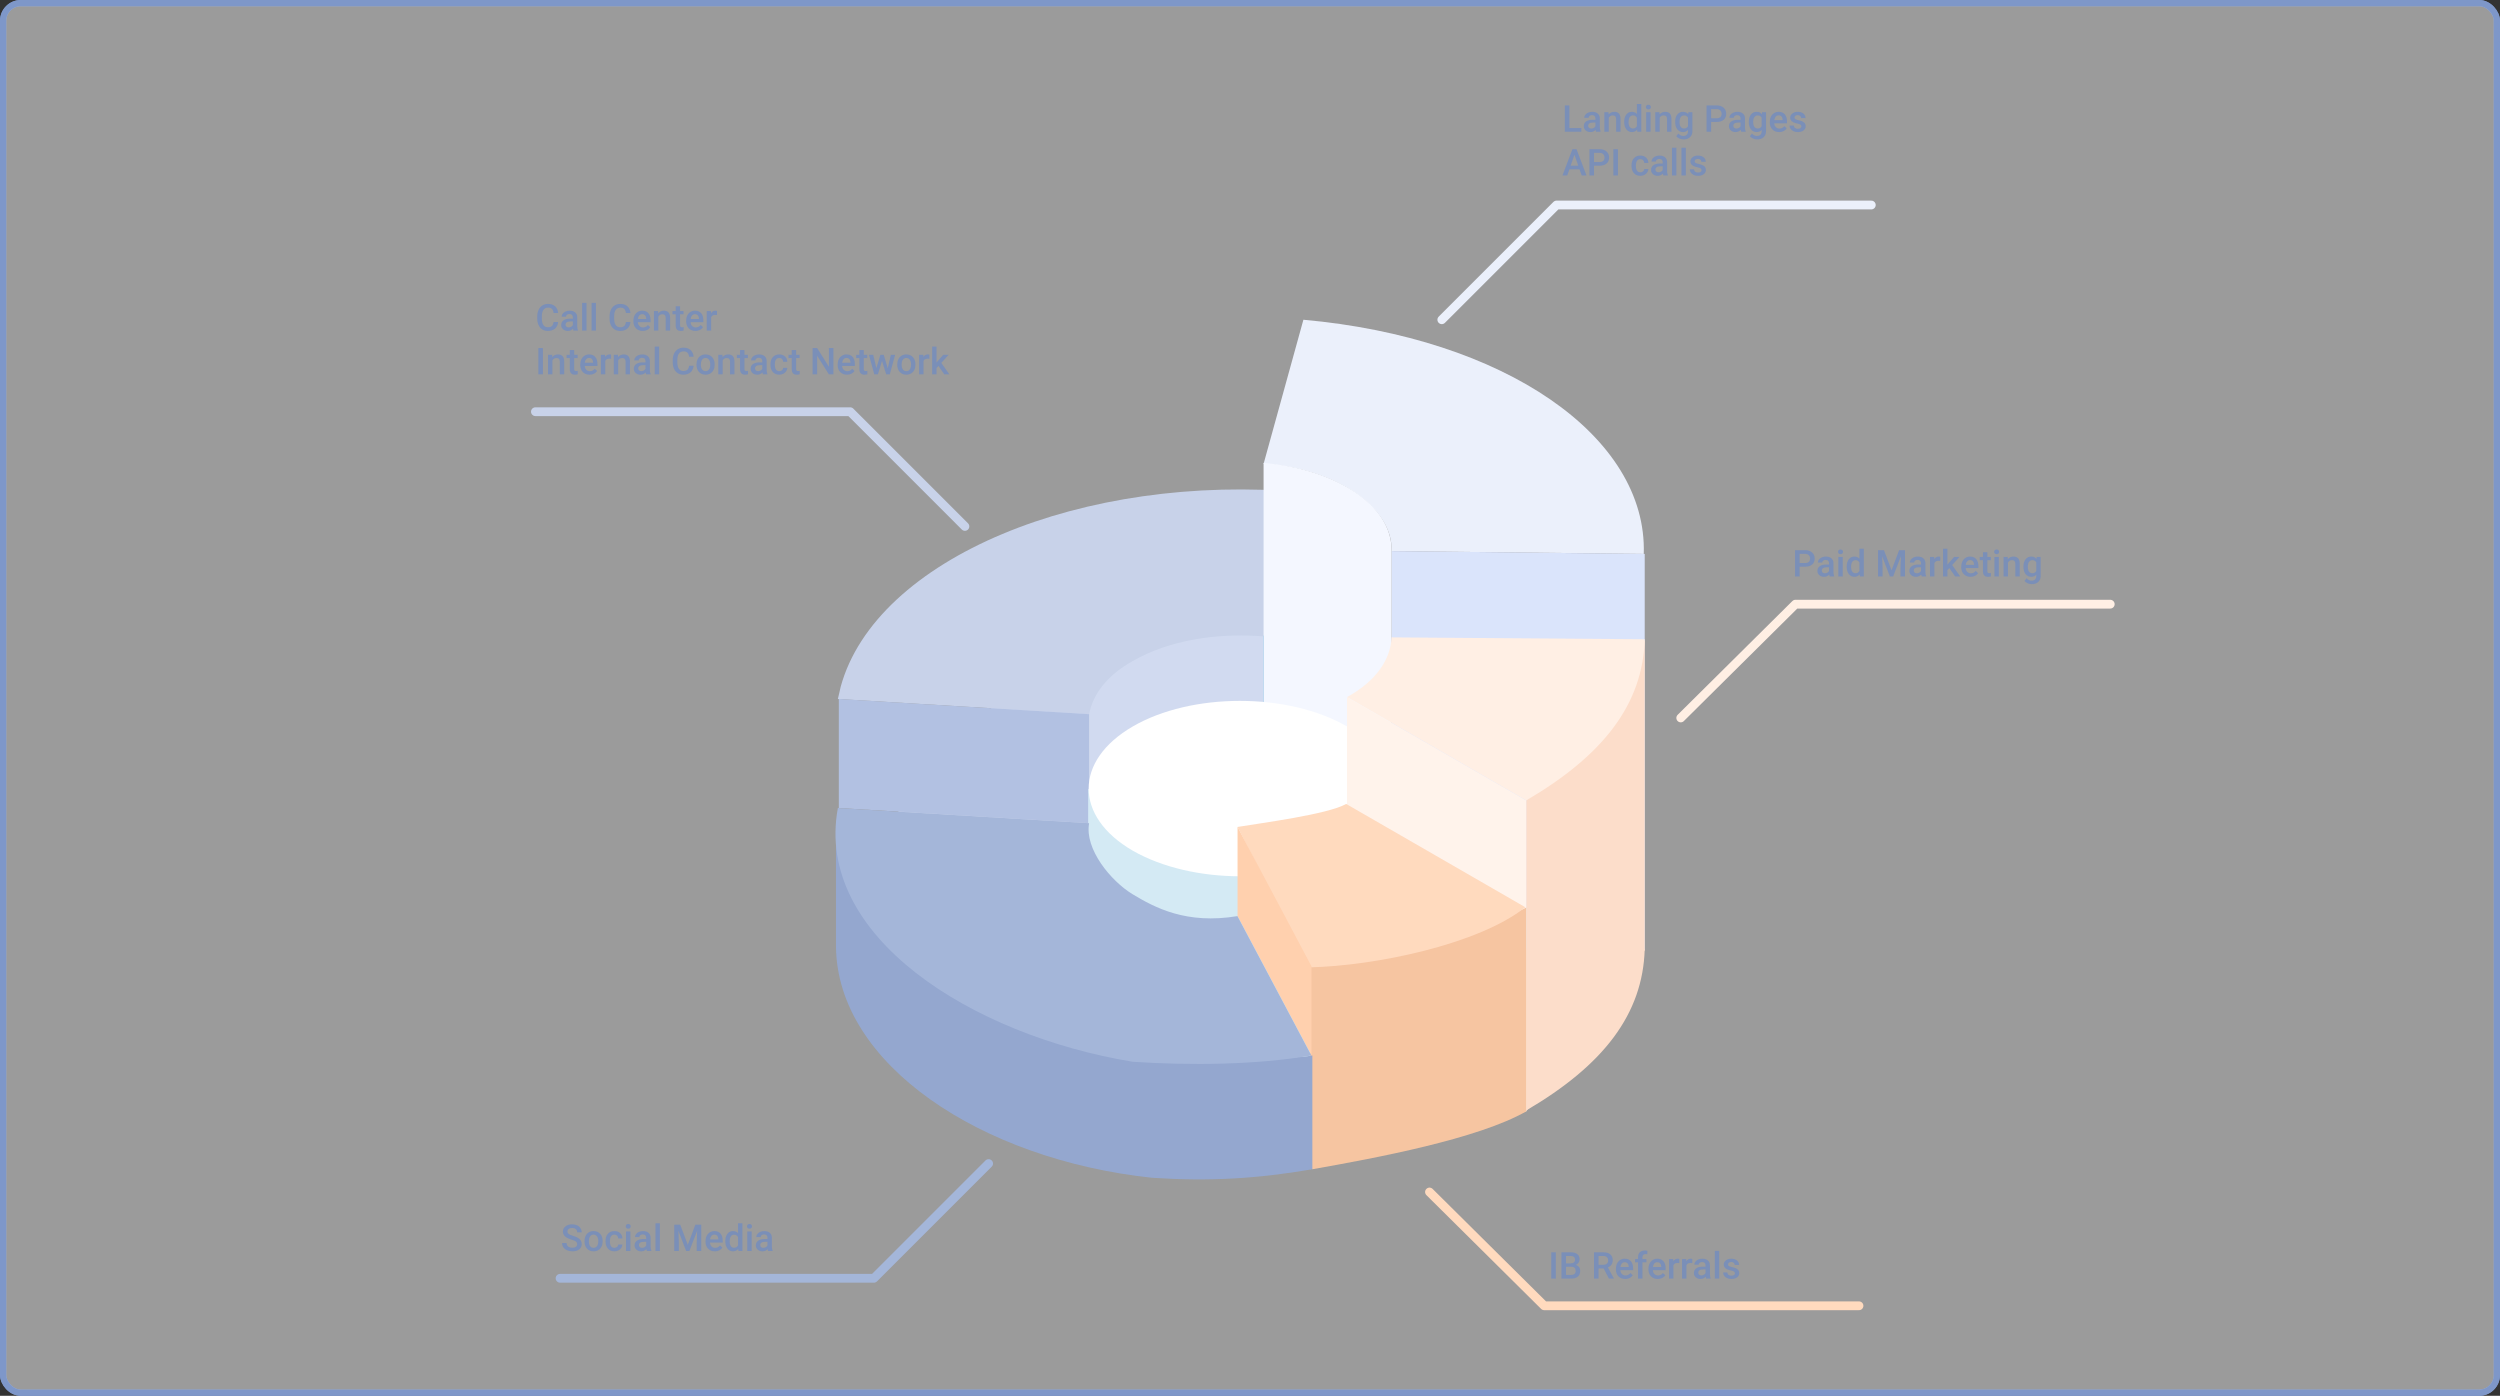 <svg width="1200" height="670" viewBox="0 0 1200 670" fill="none" xmlns="http://www.w3.org/2000/svg">
<rect x="0" y="0" width="1200" height="670" fill="#333333" stroke="none"/>
<rect x="1.5" y="1.5" width="1197" height="667" rx="8.5" fill="white" fill-opacity="0.3" stroke="#7E97C9" stroke-width="3"/>
<path d="M267.913 154.568C267.786 155.914 267.289 156.966 266.422 157.723C265.555 158.474 264.402 158.85 262.964 158.85C261.958 158.85 261.071 158.613 260.302 158.139C259.54 157.659 258.95 156.98 258.534 156.102C258.118 155.223 257.901 154.203 257.884 153.042V151.863C257.884 150.673 258.095 149.624 258.517 148.717C258.939 147.809 259.543 147.11 260.329 146.619C261.12 146.128 262.033 145.882 263.068 145.882C264.46 145.882 265.581 146.261 266.431 147.018C267.28 147.775 267.774 148.844 267.913 150.225H265.729C265.625 149.318 265.359 148.665 264.931 148.266C264.509 147.861 263.888 147.659 263.068 147.659C262.114 147.659 261.38 148.009 260.866 148.708C260.357 149.401 260.097 150.421 260.086 151.768V152.886C260.086 154.25 260.329 155.29 260.814 156.006C261.305 156.723 262.022 157.081 262.964 157.081C263.825 157.081 264.472 156.888 264.905 156.5C265.339 156.113 265.613 155.469 265.729 154.568H267.913ZM275.281 158.676C275.188 158.497 275.107 158.205 275.038 157.801C274.368 158.5 273.547 158.85 272.576 158.85C271.634 158.85 270.866 158.581 270.271 158.043C269.675 157.506 269.378 156.841 269.378 156.05C269.378 155.05 269.748 154.284 270.487 153.753C271.233 153.215 272.296 152.947 273.677 152.947H274.969V152.331C274.969 151.846 274.833 151.459 274.561 151.17C274.29 150.875 273.877 150.728 273.322 150.728C272.842 150.728 272.449 150.849 272.143 151.092C271.837 151.329 271.684 151.632 271.684 152.002H269.577C269.577 151.488 269.748 151.008 270.089 150.563C270.43 150.112 270.892 149.76 271.476 149.505C272.065 149.251 272.721 149.124 273.443 149.124C274.541 149.124 275.417 149.401 276.07 149.956C276.723 150.505 277.058 151.279 277.075 152.279V156.509C277.075 157.353 277.193 158.026 277.43 158.529V158.676H275.281ZM272.966 157.159C273.382 157.159 273.773 157.058 274.137 156.856C274.506 156.654 274.784 156.382 274.969 156.041V154.273H273.833C273.053 154.273 272.467 154.409 272.074 154.68C271.681 154.952 271.484 155.336 271.484 155.833C271.484 156.238 271.617 156.561 271.883 156.804C272.154 157.041 272.516 157.159 272.966 157.159ZM281.522 158.676H279.415V145.362H281.522V158.676ZM286.064 158.676H283.957V145.362H286.064V158.676ZM302.62 154.568C302.492 155.914 301.995 156.966 301.129 157.723C300.262 158.474 299.109 158.85 297.67 158.85C296.665 158.85 295.778 158.613 295.009 158.139C294.246 157.659 293.657 156.98 293.241 156.102C292.825 155.223 292.608 154.203 292.591 153.042V151.863C292.591 150.673 292.802 149.624 293.223 148.717C293.645 147.809 294.249 147.11 295.035 146.619C295.827 146.128 296.74 145.882 297.774 145.882C299.167 145.882 300.288 146.261 301.137 147.018C301.987 147.775 302.481 148.844 302.62 150.225H300.435C300.331 149.318 300.065 148.665 299.638 148.266C299.216 147.861 298.595 147.659 297.774 147.659C296.821 147.659 296.087 148.009 295.572 148.708C295.064 149.401 294.804 150.421 294.792 151.768V152.886C294.792 154.25 295.035 155.29 295.52 156.006C296.012 156.723 296.728 157.081 297.67 157.081C298.531 157.081 299.178 156.888 299.612 156.5C300.045 156.113 300.32 155.469 300.435 154.568H302.62ZM308.514 158.85C307.179 158.85 306.095 158.431 305.263 157.593C304.437 156.749 304.024 155.628 304.024 154.229V153.969C304.024 153.033 304.203 152.198 304.561 151.464C304.925 150.725 305.434 150.15 306.087 149.739C306.74 149.329 307.468 149.124 308.271 149.124C309.548 149.124 310.533 149.531 311.227 150.346C311.926 151.161 312.276 152.314 312.276 153.805V154.654H306.147C306.211 155.429 306.468 156.041 306.919 156.492C307.375 156.943 307.947 157.168 308.635 157.168C309.6 157.168 310.386 156.778 310.993 155.998L312.128 157.081C311.753 157.642 311.25 158.078 310.62 158.39C309.996 158.696 309.294 158.85 308.514 158.85ZM308.262 150.814C307.685 150.814 307.216 151.017 306.858 151.421C306.506 151.826 306.28 152.389 306.182 153.111H310.195V152.955C310.149 152.25 309.961 151.719 309.632 151.36C309.303 150.996 308.846 150.814 308.262 150.814ZM315.873 149.297L315.934 150.381C316.627 149.543 317.537 149.124 318.664 149.124C320.617 149.124 321.611 150.242 321.646 152.479V158.676H319.539V152.6C319.539 152.005 319.409 151.566 319.149 151.282C318.895 150.993 318.476 150.849 317.892 150.849C317.043 150.849 316.41 151.233 315.994 152.002V158.676H313.888V149.297H315.873ZM326.439 147.018V149.297H328.095V150.858H326.439V156.093C326.439 156.451 326.508 156.711 326.647 156.873C326.792 157.029 327.046 157.107 327.41 157.107C327.653 157.107 327.898 157.078 328.147 157.021V158.65C327.667 158.783 327.205 158.85 326.76 158.85C325.142 158.85 324.333 157.957 324.333 156.171V150.858H322.79V149.297H324.333V147.018H326.439ZM333.842 158.85C332.507 158.85 331.423 158.431 330.591 157.593C329.765 156.749 329.352 155.628 329.352 154.229V153.969C329.352 153.033 329.531 152.198 329.889 151.464C330.253 150.725 330.762 150.15 331.415 149.739C332.068 149.329 332.796 149.124 333.599 149.124C334.876 149.124 335.861 149.531 336.555 150.346C337.254 151.161 337.603 152.314 337.603 153.805V154.654H331.475C331.539 155.429 331.796 156.041 332.247 156.492C332.703 156.943 333.275 157.168 333.963 157.168C334.928 157.168 335.714 156.778 336.321 155.998L337.456 157.081C337.08 157.642 336.578 158.078 335.948 158.39C335.324 158.696 334.622 158.85 333.842 158.85ZM333.59 150.814C333.012 150.814 332.544 151.017 332.186 151.421C331.833 151.826 331.608 152.389 331.51 153.111H335.523V152.955C335.477 152.25 335.289 151.719 334.96 151.36C334.63 150.996 334.174 150.814 333.59 150.814ZM344.156 151.222C343.879 151.175 343.593 151.152 343.298 151.152C342.333 151.152 341.683 151.522 341.348 152.262V158.676H339.242V149.297H341.253L341.305 150.346C341.813 149.531 342.518 149.124 343.42 149.124C343.72 149.124 343.969 149.164 344.165 149.245L344.156 151.222ZM260.597 179.676H258.413V167.056H260.597V179.676ZM265.044 170.297L265.105 171.381C265.798 170.543 266.708 170.124 267.835 170.124C269.788 170.124 270.782 171.242 270.817 173.479V179.676H268.71V173.6C268.71 173.005 268.58 172.566 268.32 172.282C268.066 171.993 267.647 171.849 267.064 171.849C266.214 171.849 265.581 172.233 265.165 173.002V179.676H263.059V170.297H265.044ZM275.61 168.018V170.297H277.266V171.858H275.61V177.093C275.61 177.451 275.679 177.711 275.818 177.873C275.963 178.029 276.217 178.107 276.581 178.107C276.824 178.107 277.069 178.078 277.318 178.021V179.65C276.838 179.783 276.376 179.85 275.931 179.85C274.313 179.85 273.504 178.957 273.504 177.171V171.858H271.961V170.297H273.504V168.018H275.61ZM283.013 179.85C281.678 179.85 280.594 179.431 279.762 178.593C278.936 177.749 278.523 176.628 278.523 175.229V174.969C278.523 174.033 278.702 173.198 279.06 172.464C279.424 171.725 279.933 171.15 280.586 170.739C281.239 170.329 281.967 170.124 282.77 170.124C284.047 170.124 285.032 170.531 285.726 171.346C286.425 172.161 286.774 173.314 286.774 174.805V175.654H280.646C280.71 176.429 280.967 177.041 281.418 177.492C281.874 177.943 282.446 178.168 283.134 178.168C284.099 178.168 284.885 177.778 285.492 176.998L286.627 178.081C286.252 178.642 285.749 179.078 285.119 179.39C284.495 179.696 283.793 179.85 283.013 179.85ZM282.761 171.814C282.183 171.814 281.715 172.017 281.357 172.421C281.004 172.826 280.779 173.389 280.681 174.111H284.694V173.955C284.648 173.25 284.46 172.719 284.131 172.36C283.801 171.996 283.345 171.814 282.761 171.814ZM293.327 172.222C293.05 172.175 292.764 172.152 292.469 172.152C291.504 172.152 290.854 172.522 290.519 173.262V179.676H288.413V170.297H290.424L290.476 171.346C290.984 170.531 291.689 170.124 292.591 170.124C292.891 170.124 293.14 170.164 293.336 170.245L293.327 172.222ZM296.613 170.297L296.673 171.381C297.367 170.543 298.277 170.124 299.404 170.124C301.357 170.124 302.351 171.242 302.385 173.479V179.676H300.279V173.6C300.279 173.005 300.149 172.566 299.889 172.282C299.635 171.993 299.216 171.849 298.632 171.849C297.783 171.849 297.15 172.233 296.734 173.002V179.676H294.628V170.297H296.613ZM310.143 179.676C310.051 179.497 309.97 179.205 309.901 178.801C309.23 179.5 308.41 179.85 307.439 179.85C306.497 179.85 305.728 179.581 305.133 179.043C304.538 178.506 304.24 177.841 304.24 177.05C304.24 176.05 304.61 175.284 305.35 174.753C306.095 174.215 307.159 173.947 308.54 173.947H309.831V173.331C309.831 172.846 309.695 172.459 309.424 172.17C309.152 171.875 308.739 171.728 308.184 171.728C307.705 171.728 307.312 171.849 307.006 172.092C306.699 172.329 306.546 172.632 306.546 173.002H304.44C304.44 172.488 304.61 172.008 304.951 171.563C305.292 171.112 305.754 170.76 306.338 170.505C306.928 170.251 307.583 170.124 308.306 170.124C309.404 170.124 310.279 170.401 310.932 170.956C311.585 171.505 311.92 172.279 311.938 173.279V177.509C311.938 178.353 312.056 179.026 312.293 179.529V179.676H310.143ZM307.829 178.159C308.245 178.159 308.635 178.058 308.999 177.856C309.369 177.654 309.646 177.382 309.831 177.041V175.273H308.696C307.916 175.273 307.329 175.409 306.936 175.68C306.543 175.952 306.347 176.336 306.347 176.833C306.347 177.238 306.48 177.561 306.745 177.804C307.017 178.041 307.378 178.159 307.829 178.159ZM316.384 179.676H314.278V166.362H316.384V179.676ZM332.94 175.568C332.813 176.914 332.316 177.966 331.449 178.723C330.582 179.474 329.43 179.85 327.991 179.85C326.985 179.85 326.098 179.613 325.33 179.139C324.567 178.659 323.977 177.98 323.561 177.102C323.145 176.223 322.929 175.203 322.911 174.042V172.863C322.911 171.673 323.122 170.624 323.544 169.717C323.966 168.809 324.57 168.11 325.356 167.619C326.147 167.128 327.06 166.882 328.095 166.882C329.487 166.882 330.608 167.261 331.458 168.018C332.307 168.775 332.801 169.844 332.94 171.225H330.756C330.652 170.318 330.386 169.665 329.958 169.266C329.536 168.861 328.915 168.659 328.095 168.659C327.141 168.659 326.407 169.009 325.893 169.708C325.385 170.401 325.124 171.421 325.113 172.768V173.886C325.113 175.25 325.356 176.29 325.841 177.006C326.332 177.723 327.049 178.081 327.991 178.081C328.852 178.081 329.499 177.888 329.932 177.5C330.366 177.113 330.64 176.469 330.756 175.568H332.94ZM334.31 174.9C334.31 173.981 334.492 173.155 334.856 172.421C335.22 171.681 335.731 171.115 336.39 170.722C337.049 170.323 337.806 170.124 338.661 170.124C339.926 170.124 340.952 170.531 341.738 171.346C342.53 172.161 342.957 173.242 343.021 174.588L343.03 175.082C343.03 176.007 342.85 176.833 342.492 177.561C342.14 178.289 341.631 178.853 340.967 179.251C340.308 179.65 339.545 179.85 338.678 179.85C337.355 179.85 336.295 179.41 335.497 178.532C334.705 177.648 334.31 176.472 334.31 175.004V174.9ZM336.416 175.082C336.416 176.047 336.615 176.804 337.014 177.353C337.413 177.896 337.967 178.168 338.678 178.168C339.389 178.168 339.941 177.891 340.334 177.336C340.733 176.781 340.932 175.969 340.932 174.9C340.932 173.952 340.727 173.201 340.317 172.646C339.912 172.092 339.36 171.814 338.661 171.814C337.973 171.814 337.427 172.089 337.023 172.638C336.618 173.181 336.416 173.996 336.416 175.082ZM346.765 170.297L346.826 171.381C347.52 170.543 348.43 170.124 349.557 170.124C351.51 170.124 352.504 171.242 352.538 173.479V179.676H350.432V173.6C350.432 173.005 350.302 172.566 350.042 172.282C349.788 171.993 349.369 171.849 348.785 171.849C347.936 171.849 347.303 172.233 346.887 173.002V179.676H344.781V170.297H346.765ZM357.332 168.018V170.297H358.987V171.858H357.332V177.093C357.332 177.451 357.401 177.711 357.54 177.873C357.684 178.029 357.938 178.107 358.303 178.107C358.545 178.107 358.791 178.078 359.039 178.021V179.65C358.56 179.783 358.097 179.85 357.652 179.85C356.034 179.85 355.225 178.957 355.225 177.171V171.858H353.683V170.297H355.225V168.018H357.332ZM366.208 179.676C366.115 179.497 366.034 179.205 365.965 178.801C365.295 179.5 364.474 179.85 363.503 179.85C362.561 179.85 361.793 179.581 361.198 179.043C360.602 178.506 360.305 177.841 360.305 177.05C360.305 176.05 360.675 175.284 361.414 174.753C362.16 174.215 363.223 173.947 364.604 173.947H365.896V173.331C365.896 172.846 365.76 172.459 365.488 172.17C365.217 171.875 364.804 171.728 364.249 171.728C363.769 171.728 363.376 171.849 363.07 172.092C362.764 172.329 362.611 172.632 362.611 173.002H360.504C360.504 172.488 360.675 172.008 361.016 171.563C361.357 171.112 361.819 170.76 362.403 170.505C362.992 170.251 363.648 170.124 364.37 170.124C365.468 170.124 366.344 170.401 366.997 170.956C367.65 171.505 367.985 172.279 368.002 173.279V177.509C368.002 178.353 368.12 179.026 368.357 179.529V179.676H366.208ZM363.893 178.159C364.309 178.159 364.7 178.058 365.064 177.856C365.433 177.654 365.711 177.382 365.896 177.041V175.273H364.76C363.98 175.273 363.394 175.409 363.001 175.68C362.608 175.952 362.411 176.336 362.411 176.833C362.411 177.238 362.544 177.561 362.81 177.804C363.081 178.041 363.443 178.159 363.893 178.159ZM374.061 178.168C374.587 178.168 375.023 178.015 375.37 177.709C375.717 177.402 375.901 177.024 375.925 176.573H377.909C377.886 177.157 377.704 177.703 377.363 178.211C377.022 178.714 376.56 179.113 375.977 179.407C375.393 179.702 374.763 179.85 374.087 179.85C372.775 179.85 371.735 179.425 370.966 178.575C370.198 177.726 369.814 176.553 369.814 175.056V174.839C369.814 173.412 370.195 172.271 370.958 171.416C371.721 170.555 372.761 170.124 374.078 170.124C375.194 170.124 376.101 170.451 376.8 171.104C377.505 171.751 377.875 172.603 377.909 173.661H375.925C375.901 173.123 375.717 172.681 375.37 172.334C375.029 171.988 374.593 171.814 374.061 171.814C373.379 171.814 372.853 172.063 372.483 172.56C372.114 173.051 371.926 173.799 371.92 174.805V175.143C371.92 176.16 372.102 176.92 372.466 177.422C372.836 177.919 373.367 178.168 374.061 178.168ZM382.139 168.018V170.297H383.795V171.858H382.139V177.093C382.139 177.451 382.209 177.711 382.348 177.873C382.492 178.029 382.746 178.107 383.11 178.107C383.353 178.107 383.599 178.078 383.847 178.021V179.65C383.367 179.783 382.905 179.85 382.46 179.85C380.842 179.85 380.033 178.957 380.033 177.171V171.858H378.49V170.297H380.033V168.018H382.139ZM400.047 179.676H397.854L392.229 170.722V179.676H390.036V167.056H392.229L397.872 176.044V167.056H400.047V179.676ZM406.566 179.85C405.231 179.85 404.147 179.431 403.315 178.593C402.489 177.749 402.076 176.628 402.076 175.229V174.969C402.076 174.033 402.255 173.198 402.613 172.464C402.977 171.725 403.486 171.15 404.139 170.739C404.792 170.329 405.52 170.124 406.323 170.124C407.6 170.124 408.585 170.531 409.279 171.346C409.978 172.161 410.328 173.314 410.328 174.805V175.654H404.199C404.263 176.429 404.52 177.041 404.971 177.492C405.427 177.943 405.999 178.168 406.687 178.168C407.652 178.168 408.438 177.778 409.045 176.998L410.18 178.081C409.805 178.642 409.302 179.078 408.672 179.39C408.048 179.696 407.346 179.85 406.566 179.85ZM406.314 171.814C405.737 171.814 405.268 172.017 404.91 172.421C404.558 172.826 404.332 173.389 404.234 174.111H408.247V173.955C408.201 173.25 408.013 172.719 407.684 172.36C407.355 171.996 406.898 171.814 406.314 171.814ZM414.61 168.018V170.297H416.265V171.858H414.61V177.093C414.61 177.451 414.679 177.711 414.818 177.873C414.962 178.029 415.216 178.107 415.58 178.107C415.823 178.107 416.069 178.078 416.317 178.021V179.65C415.838 179.783 415.375 179.85 414.93 179.85C413.312 179.85 412.503 178.957 412.503 177.171V171.858H410.96V170.297H412.503V168.018H414.61ZM426.121 176.772L427.612 170.297H429.666L427.109 179.676H425.375L423.364 173.236L421.388 179.676H419.654L417.089 170.297H419.143L420.66 176.703L422.584 170.297H424.17L426.121 176.772ZM430.68 174.9C430.68 173.981 430.862 173.155 431.226 172.421C431.59 171.681 432.102 171.115 432.76 170.722C433.419 170.323 434.176 170.124 435.031 170.124C436.297 170.124 437.323 170.531 438.109 171.346C438.9 172.161 439.328 173.242 439.391 174.588L439.4 175.082C439.4 176.007 439.221 176.833 438.863 177.561C438.51 178.289 438.002 178.853 437.337 179.251C436.678 179.65 435.916 179.85 435.049 179.85C433.725 179.85 432.665 179.41 431.868 178.532C431.076 177.648 430.68 176.472 430.68 175.004V174.9ZM432.786 175.082C432.786 176.047 432.986 176.804 433.385 177.353C433.783 177.896 434.338 178.168 435.049 178.168C435.76 178.168 436.311 177.891 436.704 177.336C437.103 176.781 437.302 175.969 437.302 174.9C437.302 173.952 437.097 173.201 436.687 172.646C436.282 172.092 435.731 171.814 435.031 171.814C434.344 171.814 433.798 172.089 433.393 172.638C432.989 173.181 432.786 173.996 432.786 175.082ZM446.092 172.222C445.814 172.175 445.528 172.152 445.234 172.152C444.269 172.152 443.618 172.522 443.283 173.262V179.676H441.177V170.297H443.188L443.24 171.346C443.748 170.531 444.453 170.124 445.355 170.124C445.655 170.124 445.904 170.164 446.1 170.245L446.092 172.222ZM450.469 175.654L449.533 176.616V179.676H447.427V166.362H449.533V174.042L450.192 173.219L452.783 170.297H455.314L451.83 174.207L455.687 179.676H453.251L450.469 175.654Z" fill="#425F9A"/>
<path d="M753.31 61.474H759.039V63.225H751.117V50.605H753.31V61.474ZM766.121 63.225C766.029 63.046 765.948 62.754 765.878 62.35C765.208 63.049 764.388 63.399 763.417 63.399C762.475 63.399 761.706 63.13 761.111 62.593C760.516 62.055 760.218 61.391 760.218 60.599C760.218 59.599 760.588 58.834 761.328 58.302C762.073 57.765 763.136 57.496 764.518 57.496H765.809V56.88C765.809 56.395 765.673 56.008 765.402 55.719C765.13 55.424 764.717 55.277 764.162 55.277C763.683 55.277 763.29 55.398 762.983 55.641C762.677 55.878 762.524 56.181 762.524 56.551H760.418C760.418 56.037 760.588 55.557 760.929 55.112C761.27 54.661 761.732 54.309 762.316 54.055C762.905 53.8 763.561 53.673 764.283 53.673C765.381 53.673 766.257 53.951 766.91 54.505C767.563 55.054 767.898 55.829 767.915 56.828V61.058C767.915 61.902 768.034 62.575 768.271 63.078V63.225H766.121ZM763.807 61.709C764.223 61.709 764.613 61.607 764.977 61.405C765.347 61.203 765.624 60.931 765.809 60.59V58.822H764.674C763.893 58.822 763.307 58.958 762.914 59.23C762.521 59.501 762.325 59.885 762.325 60.382C762.325 60.787 762.457 61.11 762.723 61.353C762.995 61.59 763.356 61.709 763.807 61.709ZM772.076 53.847L772.137 54.93C772.83 54.092 773.74 53.673 774.867 53.673C776.82 53.673 777.814 54.791 777.849 57.028V63.225H775.743V57.149C775.743 56.554 775.613 56.115 775.352 55.832C775.098 55.543 774.679 55.398 774.096 55.398C773.246 55.398 772.613 55.782 772.197 56.551V63.225H770.091V53.847H772.076ZM779.608 58.467C779.608 57.022 779.944 55.863 780.614 54.991C781.284 54.112 782.183 53.673 783.31 53.673C784.304 53.673 785.107 54.02 785.719 54.714V49.911H787.826V63.225H785.919L785.815 62.255C785.185 63.017 784.344 63.399 783.292 63.399C782.194 63.399 781.304 62.957 780.623 62.073C779.947 61.188 779.608 59.986 779.608 58.467ZM781.715 58.649C781.715 59.602 781.897 60.348 782.261 60.885C782.631 61.417 783.154 61.682 783.83 61.682C784.691 61.682 785.321 61.298 785.719 60.53V56.525C785.332 55.774 784.708 55.398 783.847 55.398C783.165 55.398 782.639 55.67 782.27 56.213C781.9 56.75 781.715 57.562 781.715 58.649ZM792.264 63.225H790.157V53.847H792.264V63.225ZM790.027 51.411C790.027 51.087 790.128 50.819 790.331 50.605C790.539 50.391 790.833 50.284 791.215 50.284C791.596 50.284 791.891 50.391 792.099 50.605C792.307 50.819 792.411 51.087 792.411 51.411C792.411 51.729 792.307 51.995 792.099 52.208C791.891 52.416 791.596 52.52 791.215 52.52C790.833 52.52 790.539 52.416 790.331 52.208C790.128 51.995 790.027 51.729 790.027 51.411ZM796.52 53.847L796.58 54.93C797.274 54.092 798.184 53.673 799.311 53.673C801.264 53.673 802.258 54.791 802.293 57.028V63.225H800.186V57.149C800.186 56.554 800.056 56.115 799.796 55.832C799.542 55.543 799.123 55.398 798.539 55.398C797.69 55.398 797.057 55.782 796.641 56.551V63.225H794.535V53.847H796.52ZM804.078 58.467C804.078 57.011 804.419 55.849 805.101 54.982C805.789 54.11 806.699 53.673 807.831 53.673C808.9 53.673 809.741 54.046 810.354 54.791L810.449 53.847H812.347V62.939C812.347 64.17 811.963 65.141 811.195 65.852C810.432 66.563 809.4 66.918 808.1 66.918C807.412 66.918 806.739 66.773 806.08 66.485C805.427 66.201 804.93 65.829 804.59 65.366L805.586 64.101C806.234 64.869 807.031 65.254 807.979 65.254C808.678 65.254 809.23 65.063 809.634 64.682C810.039 64.306 810.241 63.751 810.241 63.017V62.385C809.634 63.061 808.825 63.399 807.814 63.399C806.716 63.399 805.818 62.962 805.118 62.09C804.425 61.217 804.078 60.01 804.078 58.467ZM806.176 58.649C806.176 59.591 806.366 60.333 806.748 60.876C807.135 61.414 807.67 61.682 808.351 61.682C809.201 61.682 809.831 61.318 810.241 60.59V56.464C809.842 55.754 809.218 55.398 808.369 55.398C807.675 55.398 807.135 55.673 806.748 56.222C806.366 56.771 806.176 57.58 806.176 58.649ZM821.336 58.536V63.225H819.143V50.605H823.971C825.381 50.605 826.499 50.972 827.326 51.706C828.158 52.44 828.574 53.41 828.574 54.618C828.574 55.855 828.166 56.817 827.352 57.505C826.543 58.192 825.407 58.536 823.945 58.536H821.336ZM821.336 56.776H823.971C824.751 56.776 825.346 56.594 825.757 56.23C826.167 55.861 826.372 55.329 826.372 54.635C826.372 53.954 826.164 53.41 825.748 53.006C825.332 52.596 824.76 52.385 824.032 52.373H821.336V56.776ZM835.794 63.225C835.702 63.046 835.621 62.754 835.552 62.35C834.881 63.049 834.061 63.399 833.09 63.399C832.148 63.399 831.379 63.13 830.784 62.593C830.189 62.055 829.891 61.391 829.891 60.599C829.891 59.599 830.261 58.834 831.001 58.302C831.746 57.765 832.81 57.496 834.191 57.496H835.482V56.88C835.482 56.395 835.346 56.008 835.075 55.719C834.803 55.424 834.39 55.277 833.835 55.277C833.356 55.277 832.963 55.398 832.656 55.641C832.35 55.878 832.197 56.181 832.197 56.551H830.091C830.091 56.037 830.261 55.557 830.602 55.112C830.943 54.661 831.405 54.309 831.989 54.055C832.578 53.8 833.234 53.673 833.957 53.673C835.055 53.673 835.93 53.951 836.583 54.505C837.236 55.054 837.571 55.829 837.589 56.828V61.058C837.589 61.902 837.707 62.575 837.944 63.078V63.225H835.794ZM833.48 61.709C833.896 61.709 834.286 61.607 834.65 61.405C835.02 61.203 835.297 60.931 835.482 60.59V58.822H834.347C833.567 58.822 832.98 58.958 832.587 59.23C832.194 59.501 831.998 59.885 831.998 60.382C831.998 60.787 832.131 61.11 832.396 61.353C832.668 61.59 833.029 61.709 833.48 61.709ZM839.426 58.467C839.426 57.011 839.767 55.849 840.449 54.982C841.137 54.11 842.047 53.673 843.179 53.673C844.248 53.673 845.089 54.046 845.702 54.791L845.797 53.847H847.695V62.939C847.695 64.17 847.311 65.141 846.543 65.852C845.78 66.563 844.748 66.918 843.448 66.918C842.76 66.918 842.087 66.773 841.428 66.485C840.775 66.201 840.278 65.829 839.938 65.366L840.934 64.101C841.582 64.869 842.379 65.254 843.327 65.254C844.026 65.254 844.578 65.063 844.982 64.682C845.387 64.306 845.589 63.751 845.589 63.017V62.385C844.982 63.061 844.173 63.399 843.162 63.399C842.064 63.399 841.165 62.962 840.466 62.09C839.773 61.217 839.426 60.01 839.426 58.467ZM841.524 58.649C841.524 59.591 841.714 60.333 842.096 60.876C842.483 61.414 843.018 61.682 843.699 61.682C844.549 61.682 845.179 61.318 845.589 60.59V56.464C845.19 55.754 844.566 55.398 843.717 55.398C843.023 55.398 842.483 55.673 842.096 56.222C841.714 56.771 841.524 57.58 841.524 58.649ZM853.997 63.399C852.662 63.399 851.579 62.98 850.746 62.142C849.92 61.298 849.507 60.177 849.507 58.779V58.519C849.507 57.583 849.686 56.748 850.044 56.014C850.408 55.274 850.917 54.699 851.57 54.289C852.223 53.878 852.951 53.673 853.754 53.673C855.031 53.673 856.017 54.081 856.71 54.895C857.409 55.71 857.759 56.863 857.759 58.354V59.203H851.631C851.694 59.978 851.951 60.59 852.402 61.041C852.859 61.492 853.431 61.717 854.118 61.717C855.083 61.717 855.869 61.327 856.476 60.547L857.612 61.63C857.236 62.191 856.733 62.627 856.103 62.939C855.479 63.246 854.777 63.399 853.997 63.399ZM853.746 55.364C853.168 55.364 852.7 55.566 852.341 55.97C851.989 56.375 851.764 56.938 851.665 57.661H855.679V57.505C855.632 56.8 855.445 56.268 855.115 55.91C854.786 55.546 854.329 55.364 853.746 55.364ZM864.659 60.677C864.659 60.301 864.503 60.015 864.191 59.819C863.884 59.622 863.373 59.449 862.656 59.299C861.94 59.149 861.342 58.958 860.862 58.727C859.81 58.218 859.284 57.481 859.284 56.516C859.284 55.707 859.625 55.031 860.307 54.488C860.989 53.945 861.856 53.673 862.908 53.673C864.029 53.673 864.933 53.951 865.621 54.505C866.314 55.06 866.661 55.78 866.661 56.664H864.555C864.555 56.259 864.404 55.924 864.104 55.658C863.803 55.387 863.405 55.251 862.908 55.251C862.445 55.251 862.067 55.358 861.772 55.572C861.483 55.785 861.339 56.071 861.339 56.43C861.339 56.753 861.475 57.005 861.746 57.184C862.018 57.363 862.567 57.545 863.393 57.73C864.219 57.909 864.867 58.126 865.335 58.38C865.809 58.629 866.158 58.929 866.383 59.282C866.615 59.634 866.73 60.062 866.73 60.564C866.73 61.408 866.381 62.093 865.681 62.619C864.982 63.139 864.066 63.399 862.934 63.399C862.165 63.399 861.48 63.26 860.879 62.983C860.278 62.705 859.81 62.324 859.475 61.839C859.14 61.353 858.972 60.83 858.972 60.27H861.018C861.047 60.767 861.235 61.151 861.581 61.422C861.928 61.688 862.388 61.821 862.96 61.821C863.514 61.821 863.936 61.717 864.225 61.509C864.514 61.295 864.659 61.018 864.659 60.677ZM758.181 81.287H753.293L752.27 84.225H749.99L754.757 71.605H756.725L761.501 84.225H759.213L758.181 81.287ZM753.908 79.519H757.566L755.737 74.283L753.908 79.519ZM765.133 79.536V84.225H762.94V71.605H767.768C769.178 71.605 770.296 71.972 771.123 72.706C771.955 73.44 772.371 74.41 772.371 75.618C772.371 76.855 771.963 77.817 771.149 78.504C770.34 79.192 769.204 79.536 767.742 79.536H765.133ZM765.133 77.776H767.768C768.548 77.776 769.143 77.594 769.554 77.23C769.964 76.861 770.169 76.329 770.169 75.635C770.169 74.954 769.961 74.41 769.545 74.006C769.129 73.596 768.557 73.385 767.829 73.373H765.133V77.776ZM776.609 84.225H774.425V71.605H776.609V84.225ZM787.375 82.717C787.901 82.717 788.337 82.564 788.684 82.258C789.031 81.951 789.215 81.573 789.239 81.122H791.224C791.2 81.706 791.018 82.252 790.677 82.76C790.337 83.263 789.874 83.662 789.291 83.957C788.707 84.251 788.077 84.399 787.401 84.399C786.089 84.399 785.049 83.974 784.28 83.125C783.512 82.275 783.128 81.102 783.128 79.605V79.389C783.128 77.961 783.509 76.82 784.272 75.965C785.035 75.104 786.075 74.673 787.392 74.673C788.508 74.673 789.415 75 790.114 75.653C790.819 76.3 791.189 77.152 791.224 78.21H789.239C789.215 77.672 789.031 77.23 788.684 76.884C788.343 76.537 787.907 76.364 787.375 76.364C786.693 76.364 786.167 76.612 785.797 77.109C785.428 77.6 785.24 78.349 785.234 79.354V79.692C785.234 80.709 785.416 81.469 785.78 81.972C786.15 82.469 786.682 82.717 787.375 82.717ZM798.418 84.225C798.325 84.046 798.245 83.754 798.175 83.35C797.505 84.049 796.684 84.399 795.714 84.399C794.772 84.399 794.003 84.13 793.408 83.593C792.813 83.055 792.515 82.391 792.515 81.599C792.515 80.599 792.885 79.834 793.625 79.302C794.37 78.765 795.433 78.496 796.814 78.496H798.106V77.88C798.106 77.395 797.97 77.008 797.699 76.719C797.427 76.424 797.014 76.277 796.459 76.277C795.979 76.277 795.586 76.398 795.28 76.641C794.974 76.878 794.821 77.181 794.821 77.551H792.714C792.714 77.037 792.885 76.557 793.226 76.112C793.567 75.661 794.029 75.309 794.613 75.055C795.202 74.8 795.858 74.673 796.58 74.673C797.678 74.673 798.554 74.951 799.207 75.505C799.86 76.054 800.195 76.829 800.212 77.828V82.058C800.212 82.902 800.331 83.575 800.568 84.078V84.225H798.418ZM796.104 82.709C796.52 82.709 796.91 82.607 797.274 82.405C797.644 82.203 797.921 81.931 798.106 81.59V79.822H796.97C796.19 79.822 795.604 79.958 795.211 80.23C794.818 80.501 794.621 80.885 794.621 81.382C794.621 81.787 794.754 82.11 795.02 82.353C795.292 82.59 795.653 82.709 796.104 82.709ZM804.659 84.225H802.553V70.911H804.659V84.225ZM809.201 84.225H807.095V70.911H809.201V84.225ZM816.759 81.677C816.759 81.301 816.603 81.015 816.291 80.819C815.985 80.622 815.474 80.449 814.757 80.299C814.041 80.149 813.442 79.958 812.963 79.727C811.911 79.218 811.385 78.481 811.385 77.516C811.385 76.707 811.726 76.031 812.408 75.488C813.09 74.945 813.957 74.673 815.008 74.673C816.13 74.673 817.034 74.951 817.722 75.505C818.415 76.06 818.762 76.78 818.762 77.664H816.655C816.655 77.259 816.505 76.924 816.205 76.658C815.904 76.387 815.505 76.251 815.008 76.251C814.546 76.251 814.168 76.358 813.873 76.572C813.584 76.785 813.44 77.071 813.44 77.43C813.44 77.753 813.575 78.005 813.847 78.184C814.119 78.363 814.668 78.545 815.494 78.73C816.32 78.909 816.967 79.126 817.435 79.38C817.909 79.629 818.259 79.929 818.484 80.281C818.715 80.634 818.831 81.062 818.831 81.564C818.831 82.408 818.481 83.093 817.782 83.619C817.083 84.139 816.167 84.399 815.034 84.399C814.266 84.399 813.581 84.26 812.98 83.983C812.379 83.705 811.911 83.324 811.576 82.838C811.241 82.353 811.073 81.83 811.073 81.27H813.119C813.148 81.767 813.336 82.151 813.682 82.422C814.029 82.688 814.488 82.821 815.06 82.821C815.615 82.821 816.037 82.717 816.326 82.509C816.615 82.295 816.759 82.018 816.759 81.677Z" fill="#425F9A"/>
<path d="M746.8 613.729H744.616V601.109H746.8V613.729ZM749.496 613.729V601.109H753.821C755.249 601.109 756.335 601.395 757.081 601.967C757.826 602.539 758.199 603.391 758.199 604.524C758.199 605.102 758.043 605.622 757.731 606.084C757.419 606.547 756.962 606.905 756.361 607.159C757.043 607.344 757.569 607.694 757.939 608.208C758.314 608.716 758.502 609.329 758.502 610.045C758.502 611.23 758.121 612.14 757.358 612.776C756.601 613.412 755.515 613.729 754.099 613.729H749.496ZM751.689 608.035V611.978H754.125C754.812 611.978 755.35 611.808 755.737 611.467C756.124 611.126 756.318 610.652 756.318 610.045C756.318 608.734 755.647 608.063 754.307 608.035H751.689ZM751.689 606.422H753.839C754.521 606.422 755.052 606.269 755.434 605.963C755.821 605.651 756.014 605.212 756.014 604.645C756.014 604.021 755.835 603.571 755.477 603.293C755.124 603.016 754.573 602.877 753.821 602.877H751.689V606.422ZM769.753 608.867H767.309V613.729H765.116V601.109H769.554C771.01 601.109 772.134 601.435 772.926 602.088C773.717 602.741 774.113 603.686 774.113 604.923C774.113 605.766 773.908 606.474 773.498 607.046C773.093 607.613 772.527 608.049 771.799 608.355L774.633 613.617V613.729H772.284L769.753 608.867ZM767.309 607.107H769.562C770.302 607.107 770.88 606.922 771.296 606.552C771.712 606.177 771.92 605.665 771.92 605.018C771.92 604.342 771.727 603.819 771.339 603.449C770.958 603.079 770.386 602.889 769.623 602.877H767.309V607.107ZM780.12 613.903C778.785 613.903 777.702 613.484 776.87 612.646C776.043 611.802 775.63 610.681 775.63 609.283V609.023C775.63 608.087 775.809 607.252 776.167 606.518C776.531 605.778 777.04 605.203 777.693 604.793C778.346 604.382 779.074 604.177 779.877 604.177C781.154 604.177 782.14 604.585 782.833 605.399C783.532 606.214 783.882 607.367 783.882 608.858V609.707H777.754C777.817 610.482 778.074 611.094 778.525 611.545C778.982 611.996 779.554 612.221 780.241 612.221C781.206 612.221 781.992 611.831 782.599 611.051L783.735 612.134C783.359 612.695 782.856 613.131 782.226 613.443C781.602 613.75 780.9 613.903 780.12 613.903ZM779.869 605.868C779.291 605.868 778.823 606.07 778.464 606.474C778.112 606.879 777.887 607.442 777.788 608.165H781.802V608.009C781.755 607.304 781.568 606.772 781.238 606.414C780.909 606.05 780.452 605.868 779.869 605.868ZM786.266 613.729V605.911H784.835V604.351H786.266V603.492C786.266 602.452 786.555 601.649 787.132 601.083C787.71 600.516 788.519 600.233 789.559 600.233C789.929 600.233 790.322 600.285 790.738 600.389L790.686 602.036C790.455 601.99 790.186 601.967 789.88 601.967C788.875 601.967 788.372 602.484 788.372 603.519V604.351H790.279V605.911H788.372V613.729H786.266ZM795.74 613.903C794.405 613.903 793.321 613.484 792.489 612.646C791.663 611.802 791.25 610.681 791.25 609.283V609.023C791.25 608.087 791.429 607.252 791.787 606.518C792.151 605.778 792.66 605.203 793.313 604.793C793.966 604.382 794.694 604.177 795.497 604.177C796.774 604.177 797.759 604.585 798.453 605.399C799.152 606.214 799.502 607.367 799.502 608.858V609.707H793.373C793.437 610.482 793.694 611.094 794.145 611.545C794.601 611.996 795.173 612.221 795.861 612.221C796.826 612.221 797.612 611.831 798.219 611.051L799.354 612.134C798.979 612.695 798.476 613.131 797.846 613.443C797.222 613.75 796.52 613.903 795.74 613.903ZM795.488 605.868C794.91 605.868 794.442 606.07 794.084 606.474C793.732 606.879 793.506 607.442 793.408 608.165H797.421V608.009C797.375 607.304 797.187 606.772 796.858 606.414C796.528 606.05 796.072 605.868 795.488 605.868ZM806.055 606.275C805.777 606.229 805.491 606.206 805.196 606.206C804.231 606.206 803.581 606.575 803.246 607.315V613.729H801.14V604.351H803.151L803.203 605.399C803.711 604.585 804.416 604.177 805.318 604.177C805.618 604.177 805.867 604.218 806.063 604.299L806.055 606.275ZM812.296 606.275C812.018 606.229 811.732 606.206 811.437 606.206C810.472 606.206 809.822 606.575 809.487 607.315V613.729H807.381V604.351H809.392L809.444 605.399C809.952 604.585 810.657 604.177 811.559 604.177C811.859 604.177 812.108 604.218 812.304 604.299L812.296 606.275ZM818.97 613.729C818.877 613.55 818.796 613.258 818.727 612.854C818.057 613.553 817.236 613.903 816.265 613.903C815.324 613.903 814.555 613.634 813.96 613.097C813.365 612.559 813.067 611.895 813.067 611.103C813.067 610.103 813.437 609.338 814.176 608.806C814.922 608.269 815.985 608 817.366 608H818.658V607.384C818.658 606.899 818.522 606.512 818.25 606.223C817.979 605.928 817.566 605.781 817.011 605.781C816.531 605.781 816.138 605.902 815.832 606.145C815.526 606.382 815.373 606.685 815.373 607.055H813.266C813.266 606.541 813.437 606.061 813.778 605.616C814.119 605.165 814.581 604.813 815.165 604.559C815.754 604.304 816.41 604.177 817.132 604.177C818.23 604.177 819.106 604.455 819.759 605.009C820.412 605.558 820.747 606.333 820.764 607.332V611.562C820.764 612.406 820.883 613.079 821.12 613.582V613.729H818.97ZM816.655 612.212C817.072 612.212 817.462 612.111 817.826 611.909C818.196 611.707 818.473 611.435 818.658 611.094V609.326H817.522C816.742 609.326 816.156 609.462 815.763 609.733C815.37 610.005 815.173 610.389 815.173 610.886C815.173 611.291 815.306 611.614 815.572 611.857C815.844 612.094 816.205 612.212 816.655 612.212ZM825.211 613.729H823.104V600.415H825.211V613.729ZM832.769 611.181C832.769 610.805 832.613 610.519 832.301 610.323C831.995 610.126 831.484 609.953 830.767 609.803C830.05 609.653 829.452 609.462 828.973 609.231C827.921 608.722 827.395 607.985 827.395 607.02C827.395 606.211 827.736 605.535 828.418 604.992C829.1 604.449 829.967 604.177 831.018 604.177C832.139 604.177 833.044 604.455 833.731 605.009C834.425 605.564 834.772 606.284 834.772 607.168H832.665C832.665 606.763 832.515 606.428 832.215 606.162C831.914 605.891 831.515 605.755 831.018 605.755C830.556 605.755 830.178 605.862 829.883 606.076C829.594 606.289 829.449 606.575 829.449 606.934C829.449 607.257 829.585 607.509 829.857 607.688C830.128 607.867 830.677 608.049 831.504 608.234C832.33 608.413 832.977 608.63 833.445 608.884C833.919 609.132 834.269 609.433 834.494 609.785C834.725 610.138 834.841 610.566 834.841 611.068C834.841 611.912 834.491 612.597 833.792 613.123C833.093 613.643 832.177 613.903 831.044 613.903C830.276 613.903 829.591 613.764 828.99 613.487C828.389 613.209 827.921 612.828 827.586 612.342C827.251 611.857 827.083 611.334 827.083 610.774H829.129C829.158 611.271 829.345 611.655 829.692 611.926C830.039 612.192 830.498 612.325 831.07 612.325C831.625 612.325 832.047 612.221 832.336 612.013C832.625 611.799 832.769 611.522 832.769 611.181Z" fill="#425F9A"/>
<path d="M863.81 272.013V276.702H861.617V264.081H866.445C867.855 264.081 868.973 264.448 869.799 265.182C870.632 265.916 871.048 266.887 871.048 268.095C871.048 269.331 870.64 270.293 869.825 270.981C869.016 271.669 867.881 272.013 866.419 272.013H863.81ZM863.81 270.253H866.445C867.225 270.253 867.82 270.071 868.231 269.707C868.641 269.337 868.846 268.805 868.846 268.112C868.846 267.43 868.638 266.887 868.222 266.482C867.806 266.072 867.234 265.861 866.506 265.85H863.81V270.253ZM878.268 276.702C878.176 276.523 878.095 276.231 878.025 275.826C877.355 276.526 876.534 276.875 875.564 276.875C874.622 276.875 873.853 276.607 873.258 276.069C872.663 275.532 872.365 274.867 872.365 274.076C872.365 273.076 872.735 272.31 873.475 271.778C874.22 271.241 875.283 270.972 876.664 270.972H877.956V270.357C877.956 269.872 877.82 269.484 877.549 269.195C877.277 268.901 876.864 268.753 876.309 268.753C875.829 268.753 875.436 268.875 875.13 269.117C874.824 269.354 874.671 269.658 874.671 270.028H872.564C872.564 269.513 872.735 269.034 873.076 268.589C873.417 268.138 873.879 267.785 874.463 267.531C875.052 267.277 875.708 267.15 876.43 267.15C877.528 267.15 878.404 267.427 879.057 267.982C879.71 268.531 880.045 269.305 880.062 270.305V274.535C880.062 275.379 880.181 276.052 880.418 276.555V276.702H878.268ZM875.954 275.185C876.37 275.185 876.76 275.084 877.124 274.882C877.494 274.679 877.771 274.408 877.956 274.067V272.299H876.82C876.04 272.299 875.454 272.434 875.061 272.706C874.668 272.978 874.471 273.362 874.471 273.859C874.471 274.263 874.604 274.587 874.87 274.83C875.142 275.067 875.503 275.185 875.954 275.185ZM884.509 276.702H882.403V267.323H884.509V276.702ZM882.273 264.887C882.273 264.564 882.374 264.295 882.576 264.081C882.784 263.868 883.079 263.761 883.46 263.761C883.842 263.761 884.136 263.868 884.344 264.081C884.552 264.295 884.656 264.564 884.656 264.887C884.656 265.205 884.552 265.471 884.344 265.685C884.136 265.893 883.842 265.997 883.46 265.997C883.079 265.997 882.784 265.893 882.576 265.685C882.374 265.471 882.273 265.205 882.273 264.887ZM886.416 271.943C886.416 270.499 886.751 269.34 887.421 268.467C888.092 267.589 888.99 267.15 890.117 267.15C891.111 267.15 891.914 267.497 892.527 268.19V263.388H894.633V276.702H892.726L892.622 275.731C891.992 276.494 891.152 276.875 890.1 276.875C889.002 276.875 888.112 276.433 887.43 275.549C886.754 274.665 886.416 273.463 886.416 271.943ZM888.522 272.125C888.522 273.079 888.704 273.824 889.068 274.362C889.438 274.893 889.961 275.159 890.637 275.159C891.498 275.159 892.128 274.775 892.527 274.006V270.002C892.14 269.25 891.516 268.875 890.655 268.875C889.973 268.875 889.447 269.146 889.077 269.69C888.707 270.227 888.522 271.039 888.522 272.125ZM904.298 264.081L907.938 273.755L911.57 264.081H914.405V276.702H912.22V272.541L912.437 266.976L908.71 276.702H907.141L903.422 266.985L903.639 272.541V276.702H901.455V264.081H904.298ZM922.405 276.702C922.313 276.523 922.232 276.231 922.163 275.826C921.492 276.526 920.672 276.875 919.701 276.875C918.759 276.875 917.99 276.607 917.395 276.069C916.8 275.532 916.502 274.867 916.502 274.076C916.502 273.076 916.872 272.31 917.612 271.778C918.357 271.241 919.421 270.972 920.802 270.972H922.093V270.357C922.093 269.872 921.957 269.484 921.686 269.195C921.414 268.901 921.001 268.753 920.446 268.753C919.967 268.753 919.574 268.875 919.268 269.117C918.961 269.354 918.808 269.658 918.808 270.028H916.702C916.702 269.513 916.872 269.034 917.213 268.589C917.554 268.138 918.016 267.785 918.6 267.531C919.189 267.277 919.845 267.15 920.568 267.15C921.666 267.15 922.541 267.427 923.194 267.982C923.847 268.531 924.182 269.305 924.2 270.305V274.535C924.2 275.379 924.318 276.052 924.555 276.555V276.702H922.405ZM920.091 275.185C920.507 275.185 920.897 275.084 921.261 274.882C921.631 274.679 921.908 274.408 922.093 274.067V272.299H920.958C920.178 272.299 919.591 272.434 919.198 272.706C918.805 272.978 918.609 273.362 918.609 273.859C918.609 274.263 918.742 274.587 919.007 274.83C919.279 275.067 919.64 275.185 920.091 275.185ZM931.316 269.247C931.039 269.201 930.753 269.178 930.458 269.178C929.493 269.178 928.843 269.548 928.508 270.288V276.702H926.401V267.323H928.412L928.464 268.372C928.973 267.557 929.678 267.15 930.579 267.15C930.88 267.15 931.128 267.19 931.325 267.271L931.316 269.247ZM935.693 272.68L934.757 273.642V276.702H932.651V263.388H934.757V271.068L935.416 270.244L938.008 267.323H940.539L937.054 271.232L940.911 276.702H938.476L935.693 272.68ZM945.878 276.875C944.543 276.875 943.46 276.456 942.628 275.618C941.801 274.775 941.388 273.654 941.388 272.255V271.995C941.388 271.059 941.567 270.224 941.926 269.49C942.29 268.75 942.798 268.176 943.451 267.765C944.104 267.355 944.832 267.15 945.635 267.15C946.913 267.15 947.898 267.557 948.591 268.372C949.29 269.187 949.64 270.34 949.64 271.831V272.68H943.512C943.575 273.454 943.833 274.067 944.283 274.518C944.74 274.968 945.312 275.194 946 275.194C946.965 275.194 947.75 274.804 948.357 274.024L949.493 275.107C949.117 275.668 948.614 276.104 947.984 276.416C947.36 276.722 946.658 276.875 945.878 276.875ZM945.627 268.84C945.049 268.84 944.581 269.042 944.223 269.447C943.87 269.851 943.645 270.415 943.546 271.137H947.56V270.981C947.514 270.276 947.326 269.744 946.996 269.386C946.667 269.022 946.21 268.84 945.627 268.84ZM953.922 265.043V267.323H955.578V268.883H953.922V274.119C953.922 274.477 953.991 274.737 954.13 274.899C954.275 275.055 954.529 275.133 954.893 275.133C955.136 275.133 955.381 275.104 955.63 275.046V276.676C955.15 276.809 954.688 276.875 954.243 276.875C952.625 276.875 951.816 275.982 951.816 274.197V268.883H950.273V267.323H951.816V265.043H953.922ZM959.435 276.702H957.329V267.323H959.435V276.702ZM957.199 264.887C957.199 264.564 957.3 264.295 957.502 264.081C957.71 263.868 958.005 263.761 958.386 263.761C958.767 263.761 959.062 263.868 959.27 264.081C959.478 264.295 959.582 264.564 959.582 264.887C959.582 265.205 959.478 265.471 959.27 265.685C959.062 265.893 958.767 265.997 958.386 265.997C958.005 265.997 957.71 265.893 957.502 265.685C957.3 265.471 957.199 265.205 957.199 264.887ZM963.691 267.323L963.752 268.407C964.445 267.569 965.355 267.15 966.482 267.15C968.435 267.15 969.429 268.268 969.464 270.504V276.702H967.357V270.626C967.357 270.03 967.227 269.591 966.967 269.308C966.713 269.019 966.294 268.875 965.71 268.875C964.861 268.875 964.228 269.259 963.812 270.028V276.702H961.706V267.323H963.691ZM971.249 271.943C971.249 270.487 971.59 269.325 972.272 268.459C972.96 267.586 973.87 267.15 975.003 267.15C976.072 267.15 976.912 267.523 977.525 268.268L977.62 267.323H979.519V276.416C979.519 277.647 979.134 278.618 978.366 279.328C977.603 280.039 976.571 280.394 975.271 280.394C974.584 280.394 973.91 280.25 973.252 279.961C972.599 279.678 972.102 279.305 971.761 278.843L972.758 277.577C973.405 278.346 974.202 278.73 975.15 278.73C975.849 278.73 976.401 278.54 976.805 278.158C977.21 277.783 977.412 277.228 977.412 276.494V275.861C976.805 276.537 975.996 276.875 974.985 276.875C973.887 276.875 972.989 276.439 972.289 275.566C971.596 274.694 971.249 273.486 971.249 271.943ZM973.347 272.125C973.347 273.067 973.538 273.81 973.919 274.353C974.306 274.89 974.841 275.159 975.523 275.159C976.372 275.159 977.002 274.795 977.412 274.067V269.941C977.014 269.23 976.389 268.875 975.54 268.875C974.847 268.875 974.306 269.149 973.919 269.698C973.538 270.247 973.347 271.056 973.347 272.125Z" fill="#425F9A"/>
<path d="M277.034 597.219C277.034 596.664 276.838 596.236 276.445 595.936C276.058 595.635 275.356 595.332 274.339 595.026C273.322 594.719 272.513 594.379 271.912 594.003C270.762 593.281 270.187 592.339 270.187 591.177C270.187 590.16 270.6 589.322 271.426 588.663C272.258 588.005 273.336 587.675 274.659 587.675C275.538 587.675 276.321 587.837 277.008 588.161C277.696 588.484 278.236 588.947 278.629 589.548C279.022 590.143 279.219 590.804 279.219 591.533H277.034C277.034 590.874 276.826 590.359 276.41 589.99C276 589.614 275.411 589.426 274.642 589.426C273.926 589.426 273.368 589.579 272.969 589.886C272.576 590.192 272.38 590.62 272.38 591.169C272.38 591.631 272.594 592.018 273.021 592.33C273.449 592.636 274.154 592.937 275.136 593.231C276.119 593.52 276.907 593.853 277.503 594.228C278.098 594.598 278.534 595.026 278.811 595.511C279.089 595.991 279.227 596.554 279.227 597.201C279.227 598.253 278.823 599.091 278.014 599.715C277.211 600.333 276.119 600.643 274.737 600.643C273.824 600.643 272.984 600.475 272.215 600.14C271.452 599.799 270.857 599.331 270.429 598.736C270.008 598.14 269.797 597.447 269.797 596.655H271.99C271.99 597.372 272.227 597.927 272.7 598.32C273.174 598.713 273.853 598.909 274.737 598.909C275.5 598.909 276.072 598.756 276.454 598.45C276.841 598.138 277.034 597.727 277.034 597.219ZM280.554 595.693C280.554 594.774 280.736 593.948 281.1 593.214C281.464 592.474 281.975 591.908 282.634 591.515C283.293 591.116 284.05 590.917 284.905 590.917C286.17 590.917 287.196 591.325 287.982 592.139C288.774 592.954 289.201 594.035 289.265 595.381L289.274 595.875C289.274 596.8 289.094 597.626 288.736 598.354C288.384 599.082 287.875 599.646 287.211 600.045C286.552 600.443 285.789 600.643 284.922 600.643C283.599 600.643 282.539 600.203 281.741 599.325C280.949 598.441 280.554 597.265 280.554 595.797V595.693ZM282.66 595.875C282.66 596.84 282.859 597.597 283.258 598.146C283.657 598.689 284.212 598.961 284.922 598.961C285.633 598.961 286.185 598.684 286.578 598.129C286.977 597.574 287.176 596.762 287.176 595.693C287.176 594.745 286.971 593.994 286.561 593.44C286.156 592.885 285.604 592.607 284.905 592.607C284.217 592.607 283.671 592.882 283.267 593.431C282.862 593.974 282.66 594.789 282.66 595.875ZM294.908 598.961C295.434 598.961 295.87 598.808 296.217 598.502C296.563 598.195 296.748 597.817 296.771 597.366H298.756C298.733 597.95 298.551 598.496 298.21 599.004C297.869 599.507 297.407 599.906 296.823 600.201C296.24 600.495 295.61 600.643 294.934 600.643C293.622 600.643 292.582 600.218 291.813 599.368C291.045 598.519 290.661 597.346 290.661 595.849V595.633C290.661 594.205 291.042 593.064 291.805 592.209C292.567 591.348 293.608 590.917 294.925 590.917C296.04 590.917 296.948 591.244 297.647 591.897C298.352 592.544 298.722 593.396 298.756 594.454H296.771C296.748 593.916 296.563 593.474 296.217 593.127C295.876 592.781 295.439 592.607 294.908 592.607C294.226 592.607 293.7 592.856 293.33 593.353C292.96 593.844 292.773 594.592 292.767 595.598V595.936C292.767 596.953 292.949 597.713 293.313 598.216C293.683 598.713 294.214 598.961 294.908 598.961ZM302.588 600.469H300.481V591.09H302.588V600.469ZM300.351 588.655C300.351 588.331 300.452 588.062 300.655 587.849C300.863 587.635 301.157 587.528 301.539 587.528C301.92 587.528 302.215 587.635 302.423 587.849C302.631 588.062 302.735 588.331 302.735 588.655C302.735 588.973 302.631 589.238 302.423 589.452C302.215 589.66 301.92 589.764 301.539 589.764C301.157 589.764 300.863 589.66 300.655 589.452C300.452 589.238 300.351 588.973 300.351 588.655ZM310.493 600.469C310.4 600.29 310.319 599.998 310.25 599.594C309.58 600.293 308.759 600.643 307.788 600.643C306.846 600.643 306.078 600.374 305.483 599.836C304.888 599.299 304.59 598.635 304.59 597.843C304.59 596.843 304.96 596.077 305.699 595.546C306.445 595.008 307.508 594.74 308.889 594.74H310.181V594.124C310.181 593.639 310.045 593.252 309.773 592.963C309.502 592.668 309.089 592.521 308.534 592.521C308.054 592.521 307.661 592.642 307.355 592.885C307.049 593.122 306.896 593.425 306.896 593.795H304.789C304.789 593.281 304.96 592.801 305.301 592.356C305.642 591.905 306.104 591.553 306.688 591.299C307.277 591.044 307.933 590.917 308.655 590.917C309.753 590.917 310.629 591.195 311.282 591.749C311.935 592.298 312.27 593.073 312.287 594.072V598.302C312.287 599.146 312.406 599.819 312.642 600.322V600.469H310.493ZM308.178 598.952C308.595 598.952 308.985 598.851 309.349 598.649C309.718 598.447 309.996 598.175 310.181 597.834V596.066H309.045C308.265 596.066 307.679 596.202 307.286 596.473C306.893 596.745 306.696 597.129 306.696 597.626C306.696 598.031 306.829 598.354 307.095 598.597C307.367 598.834 307.728 598.952 308.178 598.952ZM316.734 600.469H314.627V587.155H316.734V600.469ZM326.503 587.849L330.143 597.522L333.775 587.849H336.609V600.469H334.425V596.309L334.642 590.744L330.915 600.469H329.346L325.627 590.752L325.844 596.309V600.469H323.659V587.849H326.503ZM343.136 600.643C341.802 600.643 340.718 600.224 339.886 599.386C339.06 598.542 338.646 597.421 338.646 596.023V595.763C338.646 594.826 338.826 593.991 339.184 593.257C339.548 592.518 340.056 591.943 340.709 591.533C341.362 591.122 342.09 590.917 342.894 590.917C344.171 590.917 345.156 591.325 345.849 592.139C346.549 592.954 346.898 594.107 346.898 595.598V596.447H340.77C340.834 597.222 341.091 597.834 341.541 598.285C341.998 598.736 342.57 598.961 343.258 598.961C344.223 598.961 345.009 598.571 345.615 597.791L346.751 598.874C346.375 599.435 345.873 599.871 345.243 600.183C344.619 600.489 343.917 600.643 343.136 600.643ZM342.885 592.607C342.307 592.607 341.839 592.81 341.481 593.214C341.128 593.619 340.903 594.182 340.805 594.904H344.818V594.748C344.772 594.043 344.584 593.512 344.255 593.153C343.925 592.789 343.469 592.607 342.885 592.607ZM348.146 595.711C348.146 594.266 348.482 593.107 349.152 592.235C349.822 591.356 350.721 590.917 351.848 590.917C352.842 590.917 353.645 591.264 354.257 591.957V587.155H356.364V600.469H354.457L354.353 599.498C353.723 600.261 352.882 600.643 351.83 600.643C350.732 600.643 349.843 600.201 349.161 599.316C348.485 598.432 348.146 597.23 348.146 595.711ZM350.253 595.893C350.253 596.846 350.435 597.591 350.799 598.129C351.169 598.661 351.692 598.926 352.368 598.926C353.229 598.926 353.859 598.542 354.257 597.773V593.769C353.87 593.018 353.246 592.642 352.385 592.642C351.703 592.642 351.177 592.914 350.808 593.457C350.438 593.994 350.253 594.806 350.253 595.893ZM360.802 600.469H358.695V591.09H360.802V600.469ZM358.565 588.655C358.565 588.331 358.667 588.062 358.869 587.849C359.077 587.635 359.371 587.528 359.753 587.528C360.134 587.528 360.429 587.635 360.637 587.849C360.845 588.062 360.949 588.331 360.949 588.655C360.949 588.973 360.845 589.238 360.637 589.452C360.429 589.66 360.134 589.764 359.753 589.764C359.371 589.764 359.077 589.66 358.869 589.452C358.667 589.238 358.565 588.973 358.565 588.655ZM368.707 600.469C368.614 600.29 368.534 599.998 368.464 599.594C367.794 600.293 366.973 600.643 366.002 600.643C365.061 600.643 364.292 600.374 363.697 599.836C363.102 599.299 362.804 598.635 362.804 597.843C362.804 596.843 363.174 596.077 363.914 595.546C364.659 595.008 365.722 594.74 367.103 594.74H368.395V594.124C368.395 593.639 368.259 593.252 367.987 592.963C367.716 592.668 367.303 592.521 366.748 592.521C366.268 592.521 365.875 592.642 365.569 592.885C365.263 593.122 365.11 593.425 365.11 593.795H363.003C363.003 593.281 363.174 592.801 363.515 592.356C363.856 591.905 364.318 591.553 364.902 591.299C365.491 591.044 366.147 590.917 366.869 590.917C367.967 590.917 368.843 591.195 369.496 591.749C370.149 592.298 370.484 593.073 370.501 594.072V598.302C370.501 599.146 370.62 599.819 370.857 600.322V600.469H368.707ZM366.393 598.952C366.809 598.952 367.199 598.851 367.563 598.649C367.933 598.447 368.21 598.175 368.395 597.834V596.066H367.259C366.479 596.066 365.893 596.202 365.5 596.473C365.107 596.745 364.91 597.129 364.91 597.626C364.91 598.031 365.043 598.354 365.309 598.597C365.581 598.834 365.942 598.952 366.393 598.952Z" fill="#425F9A"/>
<path d="M594.426 494.342L629.923 561.241C660.87 555.78 709.365 546.678 732.575 533.48L646.562 483.875C637.915 488.881 605.348 492.066 594.426 494.342Z" fill="#F2AC79"/>
<path d="M543.712 424.257C561.005 414.245 584.215 410.604 606.515 412.424L625.629 343.25L606.515 295.465L508.669 308.208C508.669 308.208 415.375 392.4 403.542 436.089C403.087 437.91 402.632 440.185 402.177 442.006L522.777 449.287C524.597 440.64 531.424 431.538 543.712 424.257Z" fill="#BECBE9"/>
<path d="M543.712 317.31C561.005 307.298 584.215 303.657 606.515 305.477L625.629 236.303C519.592 226.746 420.381 268.159 403.542 329.597C403.087 331.418 402.632 333.693 402.177 335.513L522.777 342.795C524.597 333.238 531.424 324.136 543.712 317.31Z" fill="#B0BFE0"/>
<path d="M667.954 454.748V453.838C667.954 442.916 661.128 432.449 646.565 424.257C635.188 417.886 621.08 413.79 606.517 412.424L625.631 343.25C640.649 344.615 654.757 346.891 667.954 350.076C741.68 366.915 790.83 408.329 789.01 456.114L667.954 454.748Z" fill="#9D8FE9"/>
<path d="M646.565 234.027C661.128 242.674 668.41 253.596 667.954 264.519L789.01 265.884C790.83 209.452 722.111 162.122 625.631 153.475L606.517 222.65C621.535 223.56 635.643 227.656 646.565 234.027Z" fill="#E2E9F9"/>
<path d="M522.775 395.131V342.795L402.63 335.514V387.85L522.775 395.131Z" fill="#92A7D6"/>
<path d="M625.631 236.302V343.705L606.517 412.424V305.477L625.631 236.302Z" fill="#0584C4"/>
<path d="M667.955 264.518V454.748L789.466 456.114V265.884L667.955 264.518Z" fill="#CAD8FA"/>
<path d="M667.954 264.519V453.838C667.954 442.916 661.128 432.449 646.565 424.257C635.188 417.886 621.08 413.79 606.517 412.425V222.195C639.739 224.925 668.41 241.764 667.954 264.519Z" fill="#EFF4FF"/>
<path d="M667.954 506.629V378.748H522.323V507.54C522.323 518.462 529.605 528.929 543.713 537.121C571.929 553.504 618.348 553.504 646.564 537.121C661.127 528.929 668.409 517.552 667.954 506.629Z" fill="#C2E1F0"/>
<path d="M543.716 408.329C515.5 391.945 515.5 365.094 543.716 348.711C571.932 332.328 618.351 332.328 646.567 348.711C674.783 365.094 674.783 391.945 646.567 408.329C618.351 424.712 572.387 424.712 543.716 408.329Z" fill="white"/>
<path d="M667.95 454.748C667.495 465.216 660.669 475.683 646.561 483.419L732.574 533.025C769.892 511.18 788.55 486.605 789.461 455.659L667.95 454.748Z" fill="#FBCFB3"/>
<path d="M789.461 307.297V456.114L732.574 533.48V384.208L789.461 307.297Z" fill="#FBCFB3"/>
<path d="M667.95 305.932C667.495 316.4 660.669 326.867 646.561 334.603L732.574 384.209C769.892 362.364 788.55 337.789 789.461 306.843L667.95 305.932Z" fill="#FFE8D9"/>
<path d="M732.574 384.209V533.48L646.561 483.874V334.603L732.574 384.209Z" fill="#FFEEE3"/>
<path d="M732.579 435.635C693.822 454.236 670.462 461.591 628.822 463.851V561.241L732.579 533.48V435.635Z" fill="#F2AC79"/>
<path d="M594.027 396.933L628.414 464.338C660.271 463.647 709.887 453.22 732.153 435.478L646.155 385.883C637.509 390.888 604.948 395.113 594.027 396.933Z" fill="#FFCAA3"/>
<path d="M594.027 396.933V439.73L629.525 506.629V463.85L594.027 396.933Z" fill="#FFBC8B"/>
<path d="M543.716 483.875C527.788 474.773 520.506 462.03 522.782 449.743L401.271 399.682C401.271 399.682 401.271 450.653 401.271 454.293C401.727 510.725 470.82 556.607 553.018 565.337C580.323 567.157 603.533 565.792 629.929 561.241V506.629C604.899 511.18 563.74 495.252 543.716 483.875Z" fill="#6682BB"/>
<path d="M543.711 429.263C533.174 422.918 520.501 407.419 522.777 395.131L402.176 387.85C390.799 449.287 466.4 496.936 543.712 509.644C571.017 511.464 603.073 511.18 629.469 506.63L593.971 439.73C569.396 443.826 554.248 435.608 543.711 429.263Z" fill="#7E97C9"/>
<path d="M463.158 252.686L408.092 197.62H257" stroke="#B0BFE0" stroke-width="4.224" stroke-miterlimit="10" stroke-linecap="round" stroke-linejoin="round"/>
<path d="M692.068 153.475L747.135 98.408H898.227" stroke="#E2E9F9" stroke-width="4.224" stroke-miterlimit="10" stroke-linecap="round" stroke-linejoin="round"/>
<path d="M474.534 558.51L419.468 613.577H268.831" stroke="#7E97C9" stroke-width="4.224" stroke-miterlimit="10" stroke-linecap="round" stroke-linejoin="round"/>
<path d="M686.159 572.163L741.226 626.775H892.317" stroke="#FFCAA3" stroke-width="4.224" stroke-miterlimit="10" stroke-linecap="round" stroke-linejoin="round"/>
<path d="M806.759 344.615L861.825 290.004H1012.92" stroke="#FFE8D9" stroke-width="4.224" stroke-miterlimit="10" stroke-linecap="round" stroke-linejoin="round"/>
<rect x="1.5" y="1.5" width="1197" height="667" rx="8.5" fill="white" fill-opacity="0.3" stroke="#7E97C9" stroke-width="3"/>
</svg>
